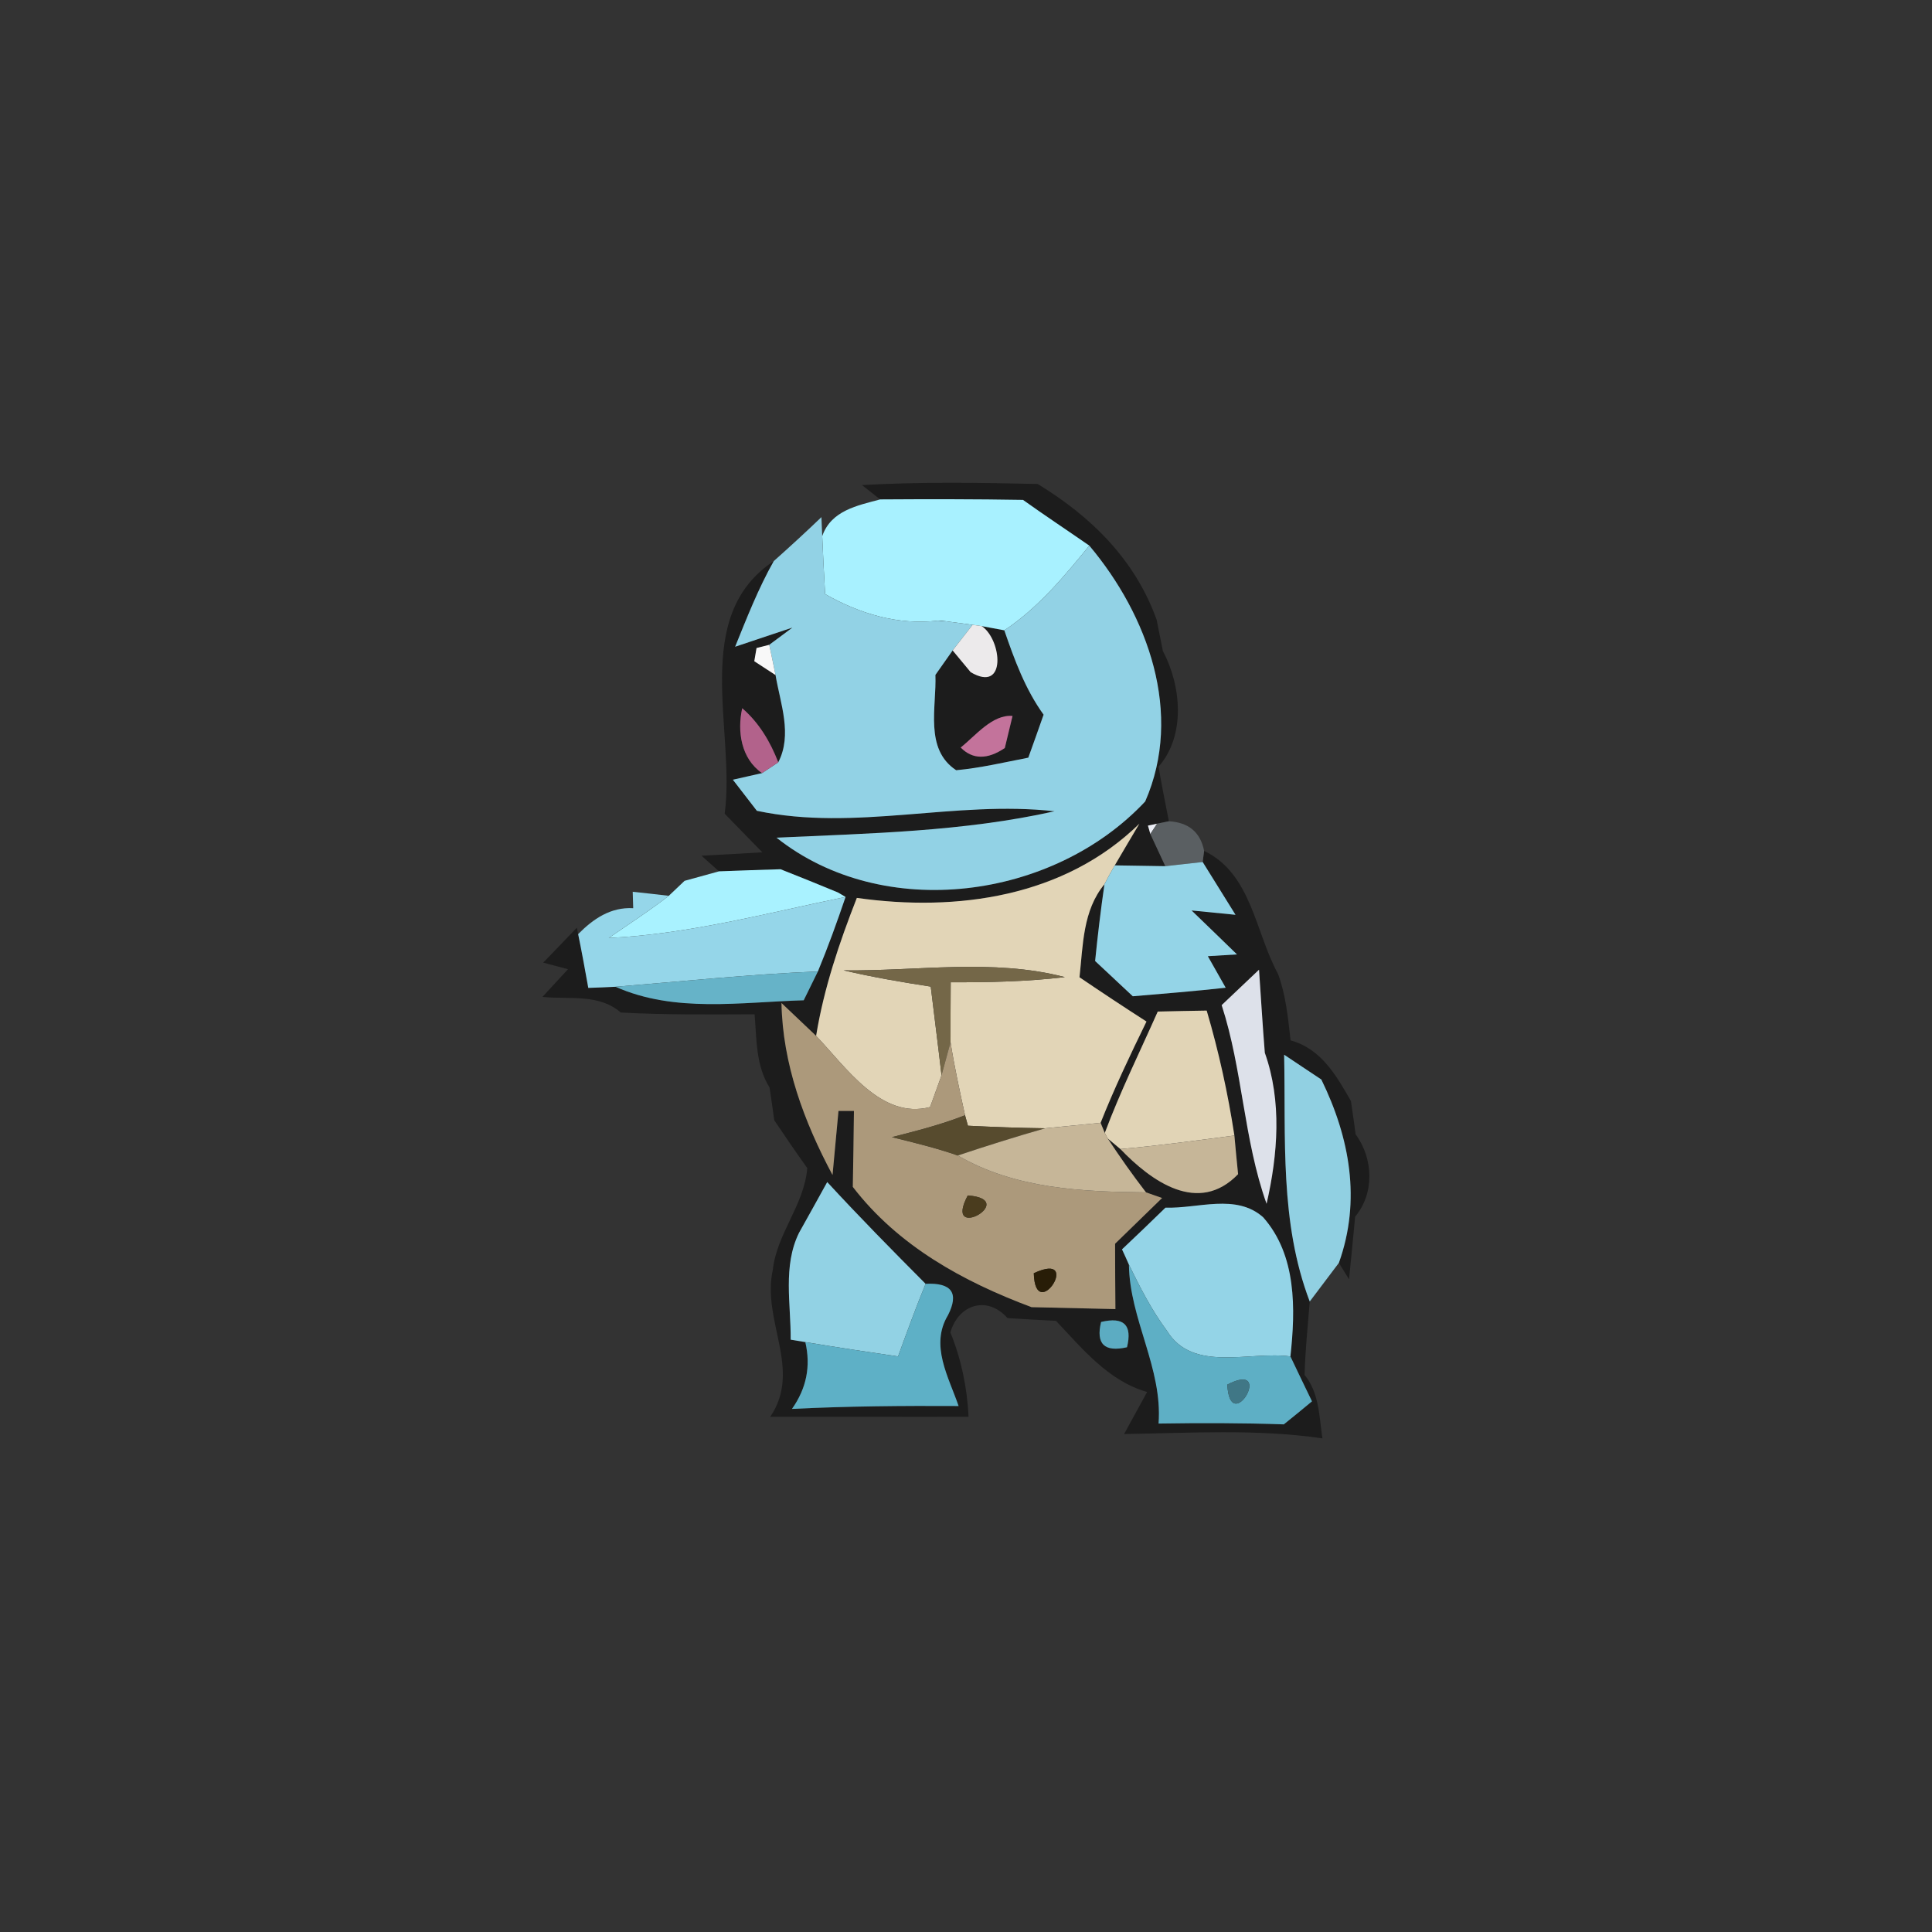 <?xml version="1.0" encoding="UTF-8" ?>
<!DOCTYPE svg PUBLIC "-//W3C//DTD SVG 1.1//EN" "http://www.w3.org/Graphics/SVG/1.1/DTD/svg11.dtd">
<svg width="120pt" height="120pt" viewBox="0 0 120 120" version="1.1" xmlns="http://www.w3.org/2000/svg">
<rect x="0" y="0" width="120" height="120" fill="#333333" stroke="none"/>
<g id="#1c1c1cff">
<path fill="#1c1c1c" opacity="1.00" d=" M 53.54 30.13 C 57.17 29.92 60.81 29.98 64.45 30.06 C 67.77 32.08 70.50 34.76 71.84 38.49 C 71.94 38.98 72.13 39.95 72.23 40.44 C 73.37 42.58 73.66 45.69 71.96 47.62 C 72.15 48.75 72.38 49.88 72.60 51.01 L 71.87 51.16 L 71.30 51.28 L 71.45 51.80 C 71.68 52.30 72.15 53.30 72.38 53.80 C 71.59 53.79 70.02 53.76 69.24 53.75 C 69.62 53.10 70.38 51.81 70.77 51.16 C 66.11 55.72 59.43 56.65 53.22 55.77 C 52.13 58.55 51.17 61.39 50.69 64.34 C 50.15 63.83 49.08 62.81 48.54 62.30 C 48.61 66.09 49.94 69.67 51.71 72.98 C 51.80 71.98 51.99 69.99 52.08 69.00 L 53.04 69.00 C 53.02 70.57 53.00 72.15 52.97 73.72 C 55.79 77.39 59.82 79.60 64.07 81.19 C 65.81 81.23 67.54 81.27 69.28 81.31 C 69.27 79.95 69.26 78.60 69.26 77.25 C 70.23 76.30 71.20 75.36 72.18 74.41 L 71.18 74.06 C 70.34 72.97 69.55 71.85 68.80 70.71 L 69.59 71.37 C 71.50 73.36 74.43 75.49 76.90 72.93 C 76.84 72.33 76.72 71.13 76.67 70.53 C 76.27 67.91 75.70 65.32 74.95 62.77 C 74.19 62.78 72.67 62.81 71.91 62.83 C 70.80 65.33 69.58 67.80 68.62 70.37 L 68.36 69.74 C 69.21 67.60 70.20 65.52 71.21 63.45 C 69.81 62.55 68.42 61.63 67.05 60.70 C 67.27 58.71 67.25 56.55 68.60 54.92 C 68.37 56.51 68.18 58.10 68.02 59.69 C 68.80 60.42 69.58 61.15 70.36 61.88 C 72.29 61.72 74.21 61.56 76.13 61.35 C 75.85 60.86 75.30 59.88 75.02 59.39 L 76.83 59.28 C 75.89 58.36 74.95 57.46 74.01 56.55 C 74.69 56.62 76.06 56.75 76.74 56.82 C 76.23 56.00 75.21 54.36 74.70 53.54 L 74.79 52.85 C 77.74 54.26 77.96 57.90 79.38 60.49 C 79.87 61.81 80.00 63.22 80.16 64.62 C 82.05 65.13 83.01 66.81 83.91 68.39 C 83.99 68.91 84.13 69.94 84.20 70.45 C 85.30 71.96 85.39 74.10 84.17 75.57 C 84.05 76.87 83.92 78.17 83.79 79.46 L 83.16 78.44 C 84.55 74.56 83.84 70.67 82.07 67.05 C 81.49 66.66 80.33 65.90 79.76 65.51 C 79.87 70.67 79.47 75.91 81.35 80.84 C 81.23 82.36 81.07 83.87 81.03 85.40 C 81.95 86.52 81.93 87.99 82.14 89.34 C 78.05 88.74 73.92 89.01 69.82 89.07 C 70.30 88.20 70.77 87.33 71.25 86.46 C 68.84 85.77 67.24 83.78 65.59 82.04 C 64.58 81.99 63.58 81.93 62.58 81.87 C 61.30 80.43 59.52 81.04 59.03 82.76 C 59.71 84.43 60.07 86.19 60.16 88.00 C 56.05 88.01 51.95 87.99 47.84 88.00 C 49.84 85.06 47.30 82.03 48.00 78.88 C 48.24 76.63 49.96 74.84 50.14 72.55 C 49.44 71.57 48.76 70.58 48.09 69.58 C 48.02 69.07 47.88 68.06 47.80 67.55 C 46.94 66.18 47.00 64.55 46.87 63.00 C 44.10 63.01 41.33 63.04 38.56 62.89 C 37.19 61.70 35.34 62.09 33.69 61.92 C 34.09 61.49 34.88 60.63 35.28 60.20 L 33.74 59.79 C 34.27 59.25 35.31 58.16 35.83 57.62 L 35.91 58.02 C 36.14 59.13 36.34 60.25 36.54 61.36 C 36.97 61.35 37.81 61.31 38.23 61.29 C 41.92 62.93 46.03 62.24 49.92 62.13 C 50.14 61.68 50.58 60.79 50.80 60.34 C 51.43 58.82 51.99 57.27 52.52 55.71 L 52.04 55.43 C 50.86 54.94 49.67 54.46 48.48 53.99 C 47.21 54.03 45.93 54.07 44.66 54.12 L 43.57 53.15 C 44.52 53.10 46.41 53.00 47.35 52.94 C 46.57 52.14 45.79 51.34 45.01 50.54 C 45.71 45.39 42.86 38.29 48.06 34.85 C 47.10 36.55 46.39 38.37 45.66 40.17 C 46.55 39.87 48.33 39.28 49.22 38.98 C 48.86 39.25 48.14 39.78 47.78 40.05 L 46.99 40.25 L 46.85 41.07 C 47.18 41.29 47.84 41.72 48.17 41.93 C 48.47 43.71 49.23 45.62 48.34 47.35 C 47.85 46.08 47.14 44.88 46.10 43.99 C 45.78 45.43 46.03 47.12 47.33 48.02 L 45.52 48.43 C 45.89 48.91 46.64 49.88 47.01 50.36 C 53.13 51.66 59.33 49.69 65.50 50.39 C 59.82 51.66 54.01 51.76 48.23 52.03 C 54.87 57.30 65.42 55.88 71.13 49.78 C 73.52 44.32 71.30 38.22 67.66 33.89 C 66.29 32.94 64.90 32.02 63.54 31.05 C 60.59 31.00 57.63 31.00 54.67 31.02 L 53.54 30.13 M 75.88 62.43 C 77.19 66.46 77.24 70.76 78.67 74.77 C 79.37 71.70 79.63 68.40 78.56 65.39 C 78.42 63.67 78.32 61.95 78.20 60.23 C 77.62 60.78 76.46 61.88 75.88 62.43 M 51.38 73.42 C 50.80 74.47 50.22 75.52 49.63 76.57 C 48.61 78.64 49.13 81.00 49.11 83.21 L 50.02 83.36 C 50.37 84.86 50.09 86.24 49.19 87.51 C 52.64 87.34 56.09 87.31 59.54 87.33 C 58.92 85.52 57.75 83.56 58.88 81.69 C 59.58 80.31 59.11 79.66 57.49 79.74 C 55.42 77.66 53.36 75.57 51.38 73.42 M 72.39 75.01 C 71.50 75.88 70.60 76.74 69.69 77.60 C 69.80 77.84 70.02 78.31 70.12 78.55 C 70.16 81.95 72.22 84.97 71.96 88.42 C 74.55 88.38 77.15 88.38 79.74 88.47 C 80.33 88.00 80.91 87.52 81.49 87.04 C 81.15 86.34 80.48 84.95 80.15 84.25 C 80.47 81.31 80.54 77.97 78.46 75.61 C 76.78 74.11 74.39 75.08 72.39 75.01 M 68.39 82.11 C 68.06 83.47 68.59 84.00 70.00 83.68 C 70.34 82.30 69.81 81.77 68.39 82.11 Z" />
<path fill="#1c1c1c" opacity="1.00" d=" M 60.98 38.89 C 61.33 38.96 62.03 39.08 62.38 39.15 C 63.01 40.98 63.68 42.81 64.82 44.39 C 64.51 45.28 64.19 46.17 63.87 47.06 C 62.38 47.35 60.90 47.70 59.39 47.84 C 57.40 46.53 58.18 43.91 58.10 41.92 C 58.37 41.54 58.90 40.78 59.17 40.40 C 59.45 40.74 60.01 41.41 60.29 41.75 C 62.54 43.08 62.23 39.74 60.98 38.89 M 59.67 46.43 C 60.41 47.18 61.33 47.19 62.41 46.46 C 62.53 45.96 62.77 44.97 62.89 44.47 C 61.64 44.36 60.59 45.70 59.67 46.43 Z" />
</g>
<g id="#a8f1ffff">
<path fill="#a8f1ff" opacity="1.00" d=" M 54.67 31.02 C 57.63 31.00 60.59 31.00 63.54 31.05 C 64.90 32.02 66.29 32.94 67.66 33.89 C 66.09 35.81 64.48 37.76 62.38 39.15 C 62.03 39.08 61.33 38.96 60.98 38.89 L 60.41 38.81 C 59.98 38.75 59.13 38.64 58.70 38.58 L 58.46 38.55 L 58.26 38.55 C 55.77 38.84 53.39 38.12 51.25 36.90 C 51.18 35.70 51.12 34.50 51.07 33.30 C 51.62 31.71 53.25 31.40 54.67 31.02 Z" />
</g>
<g id="#92d2e5ff">
<path fill="#92d2e5" opacity="1.00" d=" M 51.02 32.12 L 51.07 33.30 C 51.12 34.50 51.18 35.70 51.25 36.90 C 53.39 38.12 55.77 38.84 58.26 38.55 C 58.37 38.56 58.59 38.57 58.70 38.58 C 59.13 38.64 59.98 38.75 60.41 38.81 C 60.10 39.20 59.48 40.00 59.17 40.40 C 58.90 40.78 58.37 41.54 58.10 41.92 C 58.18 43.91 57.40 46.53 59.39 47.84 C 60.90 47.70 62.38 47.35 63.87 47.06 C 64.19 46.17 64.51 45.28 64.82 44.39 C 63.68 42.81 63.01 40.98 62.38 39.15 C 64.48 37.76 66.09 35.81 67.66 33.89 C 71.30 38.22 73.52 44.32 71.13 49.78 C 65.42 55.88 54.87 57.30 48.23 52.03 C 54.01 51.76 59.82 51.66 65.50 50.39 C 59.33 49.69 53.13 51.66 47.01 50.36 C 46.64 49.88 45.89 48.91 45.52 48.43 L 47.33 48.02 C 47.58 47.85 48.09 47.52 48.34 47.35 C 49.23 45.62 48.47 43.71 48.17 41.93 C 48.08 41.46 47.88 40.52 47.78 40.05 C 48.14 39.78 48.86 39.25 49.22 38.98 C 48.33 39.28 46.55 39.87 45.66 40.17 C 46.39 38.37 47.10 36.55 48.06 34.85 C 49.06 33.96 50.05 33.05 51.02 32.12 Z" />
</g>
<g id="#527782ff">
<path fill="#527782" opacity="1.00" d=" M 58.46 38.55 L 58.70 38.58 C 58.59 38.57 58.37 38.56 58.26 38.55 L 58.46 38.55 Z" />
</g>
<g id="#eceaebff">
<path fill="#eceaeb" opacity="1.00" d=" M 60.41 38.81 L 60.98 38.89 C 62.23 39.74 62.54 43.08 60.29 41.75 C 60.01 41.41 59.45 40.74 59.17 40.40 C 59.48 40.00 60.10 39.20 60.41 38.81 Z" />
</g>
<g id="#f8f8f8ff">
<path fill="#f8f8f8" opacity="1.00" d=" M 46.99 40.25 L 47.78 40.05 C 47.88 40.52 48.08 41.46 48.17 41.93 C 47.84 41.72 47.18 41.29 46.85 41.07 L 46.99 40.25 Z" />
</g>
<g id="#b2628bff">
<path fill="#b2628b" opacity="1.00" d=" M 46.10 43.99 C 47.14 44.88 47.85 46.08 48.34 47.35 C 48.09 47.52 47.58 47.85 47.33 48.02 C 46.03 47.12 45.78 45.43 46.10 43.99 Z" />
</g>
<g id="#c3739bff">
<path fill="#c3739b" opacity="1.00" d=" M 59.67 46.43 C 60.59 45.70 61.64 44.36 62.89 44.47 C 62.77 44.97 62.53 45.96 62.41 46.46 C 61.33 47.19 60.41 47.18 59.67 46.43 Z" />
</g>
<g id="#eceff6ff">
<path fill="#eceff6" opacity="1.00" d=" M 71.30 51.28 L 71.87 51.16 C 71.76 51.32 71.56 51.64 71.45 51.80 L 71.30 51.28 Z" />
</g>
<g id="#5a5f62ff">
<path fill="#5a5f62" opacity="1.00" d=" M 71.87 51.16 L 72.60 51.01 C 73.83 51.08 74.56 51.69 74.79 52.85 L 74.70 53.54 C 74.12 53.60 72.96 53.74 72.38 53.80 C 72.15 53.30 71.68 52.30 71.45 51.80 C 71.56 51.64 71.76 51.32 71.87 51.16 Z" />
</g>
<g id="#e2d5b7ff">
<path fill="#e2d5b7" opacity="1.00" d=" M 53.22 55.77 C 59.43 56.65 66.11 55.72 70.77 51.16 C 70.38 51.81 69.62 53.10 69.24 53.75 L 68.89 54.37 L 68.60 54.92 C 67.25 56.55 67.27 58.71 67.05 60.70 C 68.42 61.63 69.81 62.55 71.21 63.45 C 70.20 65.52 69.21 67.60 68.36 69.74 C 67.21 69.85 66.07 69.97 64.92 70.08 C 63.32 70.06 61.72 70.00 60.12 69.92 L 59.94 69.27 C 59.61 67.77 59.28 66.26 59.04 64.74 C 59.04 63.49 59.04 62.25 59.05 61.01 C 61.41 61.02 63.78 60.97 66.14 60.69 C 61.65 59.52 56.97 60.33 52.40 60.27 C 54.18 60.69 56.00 61.00 57.81 61.28 C 58.03 63.12 58.27 64.96 58.48 66.79 C 58.30 67.29 57.95 68.27 57.77 68.76 C 54.73 69.56 52.55 66.28 50.69 64.34 C 51.17 61.39 52.13 58.55 53.22 55.77 Z" />
</g>
<g id="#a9f2ffff">
<path fill="#a9f2ff" opacity="1.00" d=" M 44.66 54.12 C 45.93 54.07 47.21 54.03 48.48 53.99 C 49.67 54.46 50.86 54.94 52.04 55.43 L 52.52 55.71 C 47.64 56.71 42.81 58.02 37.81 58.26 C 39.06 57.40 40.34 56.57 41.54 55.64 L 42.52 54.71 C 43.05 54.56 44.12 54.27 44.66 54.12 Z" />
</g>
<g id="#94d4e7ff">
<path fill="#94d4e7" opacity="1.00" d=" M 68.89 54.37 L 69.24 53.75 C 70.02 53.76 71.59 53.79 72.38 53.80 C 72.96 53.74 74.12 53.60 74.70 53.54 C 75.21 54.36 76.23 56.00 76.74 56.82 C 76.06 56.75 74.69 56.62 74.01 56.55 C 74.95 57.46 75.89 58.36 76.83 59.28 L 75.02 59.39 C 75.30 59.88 75.85 60.86 76.13 61.35 C 74.21 61.56 72.29 61.72 70.36 61.88 C 69.58 61.15 68.80 60.42 68.02 59.69 C 68.18 58.10 68.37 56.51 68.60 54.92 L 68.89 54.37 Z" />
<path fill="#94d4e7" opacity="1.00" d=" M 72.39 75.01 C 74.39 75.08 76.78 74.11 78.46 75.61 C 80.54 77.97 80.47 81.31 80.15 84.25 C 77.61 83.90 74.08 85.29 72.47 82.64 C 71.53 81.38 70.81 79.96 70.12 78.55 C 70.02 78.31 69.80 77.84 69.69 77.60 C 70.60 76.74 71.50 75.88 72.39 75.01 Z" />
</g>
<g id="#95d6e9ff">
<path fill="#95d6e9" opacity="1.00" d=" M 39.30 55.39 C 39.86 55.45 40.98 55.57 41.54 55.64 C 40.34 56.57 39.06 57.40 37.81 58.26 C 42.81 58.02 47.64 56.71 52.52 55.71 C 51.99 57.27 51.43 58.82 50.80 60.34 C 46.60 60.51 42.42 60.95 38.23 61.29 C 37.81 61.31 36.97 61.35 36.54 61.36 C 36.34 60.25 36.14 59.13 35.91 58.02 C 36.85 57.07 37.93 56.33 39.33 56.41 L 39.30 55.39 Z" />
</g>
<g id="#66b3c8ff">
<path fill="#66b3c8" opacity="1.00" d=" M 38.23 61.29 C 42.42 60.95 46.60 60.51 50.80 60.34 C 50.58 60.79 50.14 61.68 49.92 62.13 C 46.03 62.24 41.92 62.93 38.23 61.29 Z" />
</g>
<g id="#746748ff">
<path fill="#746748" opacity="1.00" d=" M 52.40 60.27 C 56.97 60.33 61.65 59.52 66.14 60.69 C 63.78 60.97 61.41 61.02 59.05 61.01 C 59.04 62.25 59.04 63.49 59.04 64.74 C 58.90 65.25 58.62 66.28 58.48 66.79 C 58.27 64.96 58.03 63.12 57.81 61.28 C 56.00 61.00 54.18 60.69 52.40 60.27 Z" />
</g>
<g id="#dde1eaff">
<path fill="#dde1ea" opacity="1.00" d=" M 75.88 62.43 C 76.46 61.88 77.62 60.78 78.20 60.23 C 78.32 61.95 78.42 63.67 78.56 65.39 C 79.63 68.40 79.37 71.70 78.67 74.77 C 77.24 70.76 77.19 66.46 75.88 62.43 Z" />
</g>
<g id="#ac997bff">
<path fill="#ac997b" opacity="1.00" d=" M 48.54 62.30 C 49.08 62.81 50.15 63.83 50.69 64.34 C 52.55 66.28 54.73 69.56 57.77 68.76 C 57.95 68.27 58.30 67.29 58.48 66.79 C 58.62 66.28 58.90 65.25 59.04 64.74 C 59.28 66.26 59.61 67.77 59.94 69.27 C 58.47 69.85 56.93 70.24 55.40 70.63 C 56.77 70.97 58.15 71.30 59.49 71.77 C 63.05 73.84 67.17 74.02 71.18 74.06 L 72.18 74.41 C 71.20 75.36 70.23 76.30 69.26 77.25 C 69.26 78.60 69.27 79.95 69.28 81.31 C 67.54 81.27 65.81 81.23 64.07 81.19 C 59.82 79.60 55.79 77.39 52.97 73.72 C 53.00 72.15 53.02 70.57 53.04 69.00 L 52.08 69.00 C 51.99 69.99 51.80 71.98 51.71 72.98 C 49.94 69.67 48.61 66.09 48.54 62.30 M 60.11 74.25 C 58.52 77.24 63.39 74.50 60.11 74.25 M 61.28 77.25 C 61.81 77.77 61.81 77.77 61.28 77.25 M 64.21 79.08 C 64.30 82.34 67.32 77.64 64.21 79.08 Z" />
</g>
<g id="#e1d4b6ff">
<path fill="#e1d4b6" opacity="1.00" d=" M 71.91 62.83 C 72.67 62.81 74.19 62.78 74.95 62.77 C 75.70 65.32 76.27 67.91 76.67 70.53 C 74.31 70.84 71.95 71.16 69.59 71.37 L 68.80 70.71 L 68.62 70.37 C 69.58 67.80 70.80 65.33 71.91 62.83 Z" />
</g>
<g id="#91d0e2ff">
<path fill="#91d0e2" opacity="1.00" d=" M 79.76 65.51 C 80.33 65.90 81.49 66.66 82.07 67.05 C 83.84 70.67 84.55 74.56 83.16 78.44 C 82.71 79.04 81.80 80.24 81.35 80.84 C 79.47 75.91 79.87 70.67 79.76 65.51 Z" />
</g>
<g id="#574b2eff">
<path fill="#574b2e" opacity="1.00" d=" M 55.40 70.63 C 56.93 70.24 58.47 69.85 59.94 69.27 L 60.12 69.92 C 61.72 70.00 63.32 70.06 64.92 70.08 C 63.10 70.60 61.29 71.17 59.49 71.77 C 58.15 71.30 56.77 70.97 55.40 70.63 Z" />
</g>
<g id="#c6b698ff">
<path fill="#c6b698" opacity="1.00" d=" M 64.92 70.08 C 66.07 69.97 67.21 69.85 68.36 69.74 L 68.62 70.37 L 68.80 70.71 C 69.55 71.85 70.34 72.97 71.18 74.06 C 67.17 74.02 63.05 73.84 59.49 71.77 C 61.29 71.17 63.10 70.60 64.92 70.08 Z" />
<path fill="#c6b698" opacity="1.00" d=" M 69.59 71.37 C 71.95 71.16 74.31 70.84 76.67 70.53 C 76.72 71.13 76.84 72.33 76.90 72.93 C 74.43 75.49 71.50 73.36 69.59 71.37 Z" />
</g>
<g id="#92d2e4ff">
<path fill="#92d2e4" opacity="1.00" d=" M 51.38 73.42 C 53.36 75.57 55.42 77.66 57.49 79.74 C 56.88 81.23 56.33 82.74 55.78 84.25 C 53.86 83.97 51.94 83.68 50.02 83.36 L 49.11 83.21 C 49.13 81.00 48.61 78.64 49.63 76.57 C 50.22 75.52 50.80 74.47 51.38 73.42 Z" />
</g>
<g id="#4a3c1eff">
<path fill="#4a3c1e" opacity="1.00" d=" M 60.11 74.25 C 63.39 74.50 58.52 77.24 60.11 74.25 Z" />
</g>
<g id="#473b1dff">
<path fill="#473b1d" opacity="1.00" d=" M 61.28 77.25 C 61.81 77.77 61.81 77.77 61.28 77.25 Z" />
</g>
<g id="#281d07ff">
<path fill="#281d07" opacity="1.00" d=" M 64.21 79.08 C 67.32 77.64 64.30 82.34 64.21 79.08 Z" />
</g>
<g id="#5eafc5ff">
<path fill="#5eafc5" opacity="1.00" d=" M 70.12 78.55 C 70.81 79.96 71.53 81.38 72.47 82.64 C 74.08 85.29 77.61 83.90 80.15 84.25 C 80.48 84.95 81.15 86.34 81.49 87.04 C 80.91 87.52 80.33 88.00 79.74 88.47 C 77.15 88.38 74.55 88.38 71.96 88.42 C 72.22 84.97 70.16 81.95 70.12 78.55 M 76.23 86.00 C 76.40 89.31 79.23 84.45 76.23 86.00 Z" />
</g>
<g id="#5eb0c6ff">
<path fill="#5eb0c6" opacity="1.00" d=" M 57.49 79.74 C 59.11 79.66 59.58 80.31 58.88 81.69 C 57.75 83.56 58.92 85.52 59.54 87.33 C 56.09 87.31 52.64 87.34 49.19 87.51 C 50.09 86.24 50.37 84.86 50.02 83.36 C 51.94 83.68 53.86 83.97 55.78 84.25 C 56.33 82.74 56.88 81.23 57.49 79.74 Z" />
</g>
<g id="#5cacc2ff">
<path fill="#5cacc2" opacity="1.00" d=" M 68.39 82.11 C 69.81 81.77 70.34 82.30 70.00 83.68 C 68.59 84.00 68.06 83.47 68.39 82.11 Z" />
</g>
<g id="#407786ff">
<path fill="#407786" opacity="1.00" d=" M 76.23 86.00 C 79.23 84.45 76.40 89.31 76.23 86.00 Z" />
</g>
</svg>
